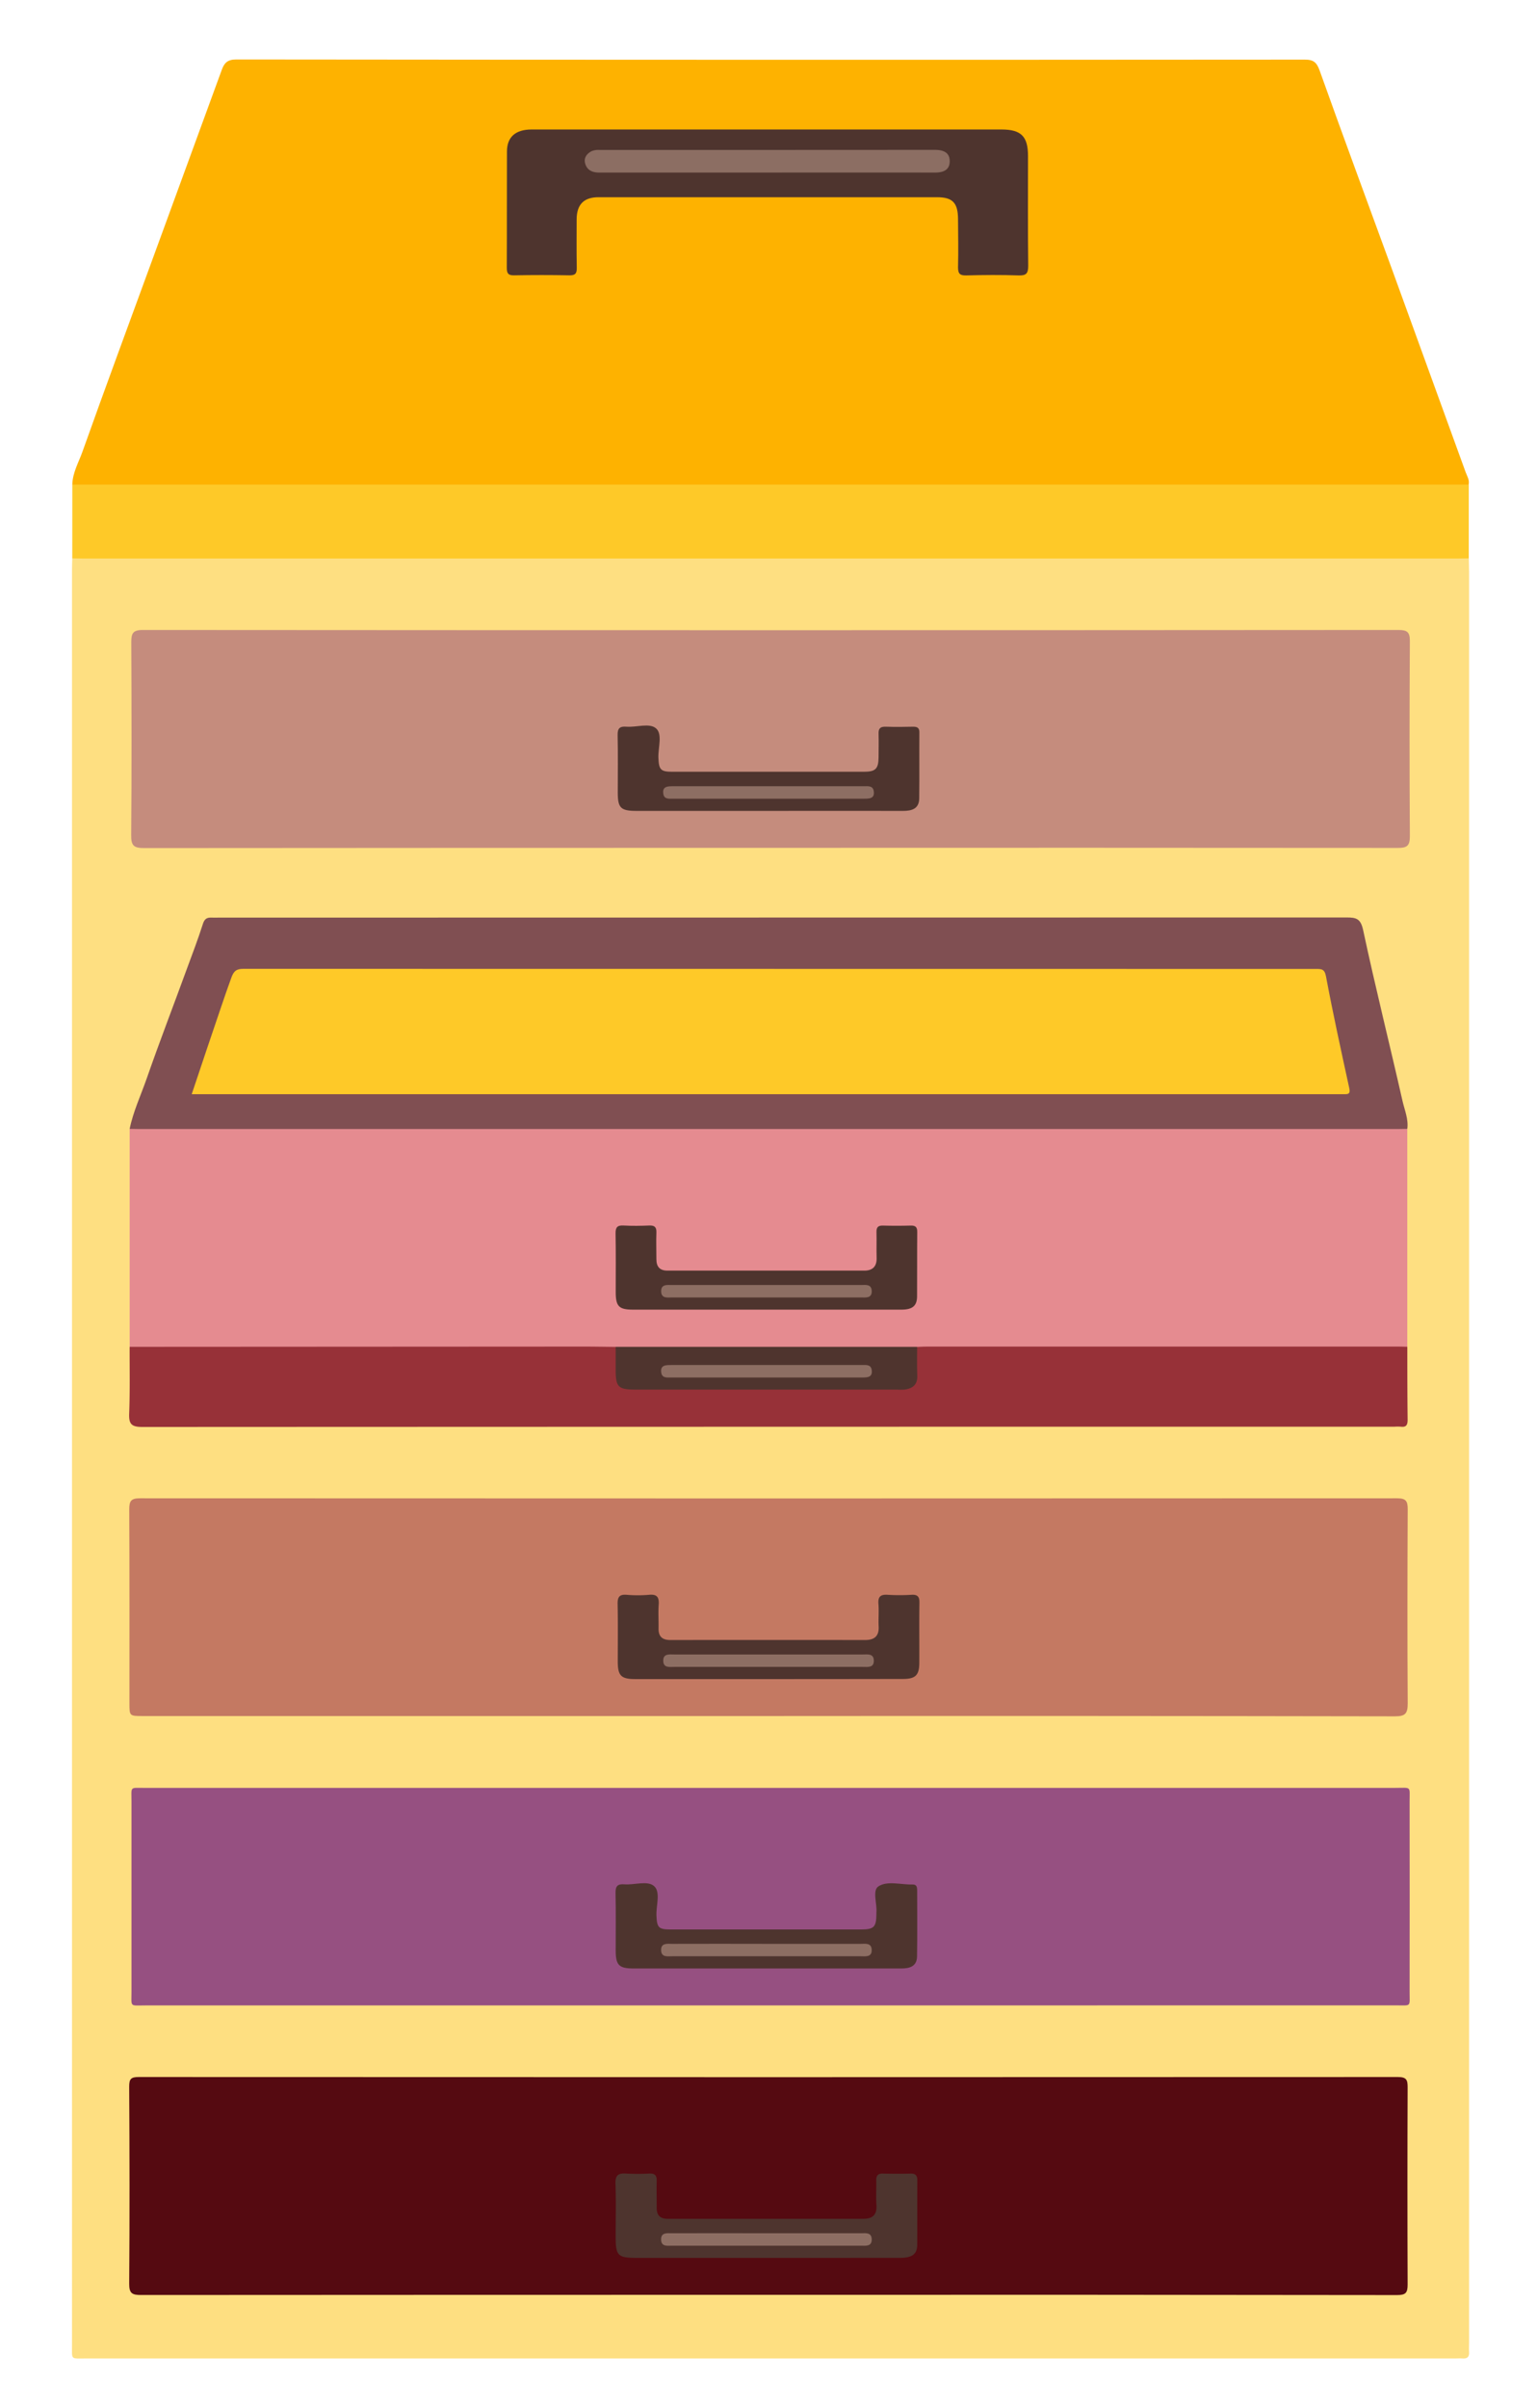 <svg id="Layer_1" data-name="Layer 1" xmlns="http://www.w3.org/2000/svg" viewBox="0 0 749.19 1173.19"><defs><style>.cls-1{fill:transparent;}.cls-2{fill:#fedf81;}.cls-3{fill:#feb200;}.cls-4{fill:#fec928;}.cls-5{fill:#c47962;}.cls-6{fill:#965081;}.cls-7{fill:#e58b90;}.cls-8{fill:#550a11;}.cls-9{fill:#c58c7d;}.cls-10{fill:#804f52;}.cls-11{fill:#973138;}.cls-12{fill:#4e342e;}.cls-13{fill:#4f342e;}.cls-14{fill:#8c6e63;}.cls-15{fill:#8d6e63;}</style></defs><title>makeup-box-pinks</title><path class="cls-1" d="M875,600.5q0,291,.09,582c0,3.75-.84,4.59-4.59,4.59q-370-.16-740,0c-3.75,0-4.59-.84-4.59-4.59q.15-582,0-1164c0-3.75.84-4.59,4.59-4.59q370,.15,740,0c3.75,0,4.6.84,4.59,4.59Q874.93,309.5,875,600.5Z" transform="translate(-125.91 -13.91)"/><path class="cls-2" d="M841.86,285.91c0,2.16.13,4.33.13,6.49q0,431.5,0,863c0,1.5-.1,3,0,4.5.18,2.44-1,3.29-3.27,3.11-1.16-.09-2.33,0-3.5,0H167.75c-7.54,0-6.74.83-6.74-6.59q0-432.5,0-865c0-1.83.09-3.66.13-5.49,1.45-1.41,3.31-1.42,5.14-1.51s3.67,0,5.5,0q329.72,0,659.44,0C834.79,284.4,838.6,283.45,841.86,285.91Z" transform="translate(-125.91 -13.91)"/><path class="cls-3" d="M161.16,250c.12-5.87,3.16-10.9,5-16.18,11.07-31.07,22.53-62,33.87-93s22.66-62,34-92.93c1.19-3.26,2.74-5,7-5q260.46.27,520.93.07c4.2,0,5.76,1.33,7.2,5.36,11.52,32.29,23.45,64.43,35.2,96.64q18,49.46,35.95,99c.71,1.95,2,3.82,1.45,6.09-1.4,1.47-3.26,1.53-5.09,1.62s-3.67.05-5.5.05q-329.75,0-659.49,0C168.19,251.6,164.37,252.59,161.16,250Z" transform="translate(-125.91 -13.91)"/><path class="cls-4" d="M161.16,250l467.78,0q106.45,0,212.9,0,0,18,0,35.95c-1.67,0-3.33.08-5,.08H166.13c-1.67,0-3.33-.05-5-.08Q161.15,267.94,161.16,250Z" transform="translate(-125.91 -13.91)"/><path class="cls-5" d="M500.46,850H195.55c-6.55,0-6.55,0-6.55-6.31,0-31.49.07-63-.09-94.47,0-4.1,1-5.31,5.23-5.31q306.4.15,612.8,0c4.35,0,5.16,1.43,5.14,5.41-.15,31.49-.2,63,0,94.47,0,5-1.12,6.35-6.26,6.35Q653.16,849.87,500.46,850Z" transform="translate(-125.91 -13.91)"/><path class="cls-6" d="M502,885q152,0,304,0c8.06,0,7-1.06,7,6.75q.07,46.25,0,92.49c0,7.69,1,6.73-6.52,6.73Q647.73,991,489,991q-146,0-292,0c-8.06,0-7,1.06-7-6.75Q190,938,190,891.74c0-7.68-1-6.73,6.52-6.73Q349.27,885,502,885Z" transform="translate(-125.91 -13.91)"/><path class="cls-7" d="M189.11,670.09q0-53.09,0-106.17c1.45-1.39,3.31-1.43,5.14-1.51,1.67-.08,3.33,0,5,0q301.24,0,602.48,0c3.41,0,7.05-.88,10.14,1.52V670.09c-1.61,1.51-3.65,1.51-5.64,1.51-77.39,0-154.79.14-232.18-.06-.33,0-.66,0-1,0-29.57.32-59.15.11-88.72.12-19.44,0-38.88.21-58.32-.12-3,.25-6,.14-9,.14q-109.4,0-218.79,0C195.16,671.6,191.87,672.32,189.11,670.09Z" transform="translate(-125.91 -13.91)"/><path class="cls-8" d="M500.57,1132q-153,0-305.9.09c-4.31,0-5.83-.75-5.79-5.54.25-32,.19-64,0-96,0-3.69.83-4.68,4.62-4.67q306.9.15,613.8,0c4.2,0,4.75,1.42,4.74,5.05q-.19,48,0,96c0,4.12-.93,5.19-5.13,5.19Q653.77,1131.91,500.57,1132Z" transform="translate(-125.91 -13.91)"/><path class="cls-9" d="M501.23,427q-152.49,0-305,.11c-5,0-6.43-1.07-6.38-6.26.27-31.33.2-62.66.05-94,0-4.28.71-6,5.62-6q306,.21,612,0c4.32,0,5.64,1,5.61,5.49q-.31,47.5,0,95c0,4.76-1.47,5.71-5.9,5.7Q654.22,426.92,501.23,427Z" transform="translate(-125.91 -13.91)"/><path class="cls-10" d="M811.88,563.92c-1.5,0-3,.08-4.5.08H193.61c-1.5,0-3-.05-4.5-.08,1.75-8.53,5.48-16.41,8.32-24.57,6.2-17.79,13-35.38,19.45-53.07,2.71-7.38,5.55-14.73,7.93-22.22.79-2.49,2-3.18,4.22-3.07,1.16.06,2.33,0,3.5,0q274.92,0,549.85-.07c4.71,0,6.8.63,8,6.26,5.95,27.83,12.89,55.44,19.18,83.2C810.57,554.81,812.52,559.18,811.88,563.92Z" transform="translate(-125.91 -13.91)"/><path class="cls-11" d="M572.95,670.16c1.5-.05,3-.15,4.49-.15H807.89c1.33,0,2.66.06,4,.09,0,11.83,0,23.66.15,35.49,0,2.53-.63,3.79-3.34,3.44a23.78,23.78,0,0,0-3,0q-305.2,0-610.41.13c-5.32,0-6.62-1.45-6.42-6.55.43-10.82.19-21.66.23-32.49L410.56,670c5.16,0,10.33.1,15.49.15,2.48,3.26,1.36,7.06,1.49,10.63.26,7.08,1.46,8.57,8.53,8.59q63.43.13,126.86,0c7.08,0,8.27-1.51,8.53-8.59C571.59,677.22,570.47,673.42,572.95,670.16Z" transform="translate(-125.91 -13.91)"/><path class="cls-12" d="M500.07,77h114C623.65,77,627,80.35,627,89.92c0,17.83-.11,35.67.1,53.5,0,3.78-1,4.8-4.72,4.68-8.49-.29-17-.22-25.49,0-3,.07-4-.76-4-3.9.21-7.83.05-15.66,0-23.5S590.41,110,582.64,110q-82.5,0-165,0c-7.16,0-10.63,3.58-10.65,10.82,0,7.83-.1,15.67.06,23.5.06,2.74-.65,3.8-3.59,3.74q-13.49-.26-27,0c-3,.06-3.53-1.15-3.52-3.8.09-18.83,0-37.67.08-56.5,0-7.13,4.2-10.75,12-10.76Q442.58,77,500.07,77Z" transform="translate(-125.91 -13.91)"/><path class="cls-12" d="M500.52,832q-32.46,0-64.92,0c-6.93,0-8.56-1.64-8.57-8.47,0-9.32.12-18.65-.07-28-.07-3.36.73-4.88,4.39-4.59a64.12,64.12,0,0,0,11,0c3.95-.36,4.88,1.3,4.63,4.88-.27,3.81,0,7.65-.07,11.48-.07,4,1.85,5.68,5.8,5.67q47.44-.06,94.89,0c4.47,0,6.85-1.86,6.6-6.63-.19-3.65.18-7.34-.11-11s1.21-4.62,4.59-4.4a91.37,91.37,0,0,0,11.48,0c3.16-.2,4,1.08,3.91,4-.15,9.65,0,19.31-.06,29,0,6.16-1.81,8-8,8Q533.23,832,500.52,832Z" transform="translate(-125.91 -13.91)"/><path class="cls-12" d="M499.28,973q-32.25,0-64.5,0c-7.19,0-8.76-1.61-8.76-8.8,0-9.33.12-18.67-.07-28-.07-3.32,1-4.46,4.3-4.2,5,.4,11.3-2,14.53.91s.89,9.44,1.11,14.36c.25,5.74,1,6.71,6.74,6.72q46.5,0,93,0c6.34,0,7.43-1.19,7.47-7.67,0-.17,0-.33,0-.5.41-4.42-2.09-10.85,1-12.84,4.46-2.85,11-.73,16.6-.9,2.15-.07,2.28,1.47,2.27,3.06,0,10.67.11,21.33-.06,32-.07,4.85-3.62,5.86-7.65,5.86h-66Z" transform="translate(-125.91 -13.91)"/><path class="cls-12" d="M499.41,652q-32.47,0-64.94,0c-6.9,0-8.43-1.59-8.44-8.58,0-9.49.11-19-.07-28.47-.06-3.08.86-4.12,3.95-3.94,4.15.24,8.33.17,12.48,0,2.57-.1,3.57.78,3.47,3.42-.16,4.32,0,8.66,0,13,0,3.69,1.66,5.56,5.43,5.56q48,0,95.92,0c4,0,6.13-2,6-6.22s.05-8.33-.07-12.49c-.07-2.31.7-3.31,3.13-3.24,4.49.13,9,.12,13.49,0,2.29-.06,3.27.63,3.24,3.09-.1,10.49,0,21-.08,31.47-.05,4.59-2.27,6.39-7.58,6.4Q532.38,652,499.41,652Z" transform="translate(-125.91 -13.91)"/><path class="cls-13" d="M572.95,670.16c0,4.67-.09,9.34.08,14,.16,4.48-2.33,6.29-6.28,6.8a27.63,27.63,0,0,1-3.5,0H435.75c-8.54,0-9.75-1.22-9.74-9.84,0-3.67,0-7.33,0-11h146.9Z" transform="translate(-125.91 -13.91)"/><path class="cls-12" d="M499.37,1114H436.44c-9.5,0-10.44-1-10.44-10.62,0-8.49.22-17-.09-25.47-.15-4.1,1.3-5.25,5.14-5a104.76,104.76,0,0,0,11.48,0c2.61-.09,3.55,1,3.48,3.53-.12,4.32,0,8.66,0,13-.06,3.72,1.57,5.52,5.37,5.52q47.7,0,95.39,0c4.54,0,6.68-2,6.35-6.77-.28-4,0-8-.08-12-.05-2.33.86-3.31,3.22-3.26,4.49.09,9,.13,13.48,0,2.77-.08,3.33,1.3,3.31,3.69-.07,10.32,0,20.64-.06,31,0,4.5-2.49,6.35-8.17,6.36Q532.08,1114,499.37,1114Z" transform="translate(-125.91 -13.91)"/><path class="cls-12" d="M500.61,409H436.18c-7.71,0-9.14-1.41-9.15-8.89,0-9.32.14-18.65-.07-28-.08-3.36,1.07-4.4,4.28-4.14,4.95.4,11.33-2,14.51.88s.88,9.43,1.09,14.35c.24,5.68,1.07,6.73,6.75,6.73q46.7,0,93.4,0c5.71,0,7.1-1.44,7.17-7,0-3.83.12-7.66,0-11.49-.11-2.62.87-3.54,3.46-3.46,4.49.15,9,.11,13.48,0,2.12,0,3,.74,2.94,2.91-.07,10.65.06,21.31-.07,32-.06,5.12-3.62,6.12-7.9,6.11Q533.32,408.95,500.61,409Z" transform="translate(-125.91 -13.91)"/><path class="cls-4" d="M219.37,547c4.79-14.25,9.4-28.12,14.13-41.93,1.7-5,3.39-9.95,5.2-14.88,1.21-3.29,2.57-4.25,5.92-4.25Q506,486,767.43,486c2.65,0,4.13,0,4.82,3.65,3.41,18.2,7.39,36.29,11.33,54.38.52,2.37,0,3.07-2.22,3-.83,0-1.67,0-2.5,0H219.37Z" transform="translate(-125.91 -13.91)"/><path class="cls-14" d="M500.11,98c-27.31,0-54.63,0-81.94,0-3.4,0-6-1-7-4.33-.85-2.83.75-4.89,3.13-6.12a8.72,8.72,0,0,1,3.88-.57q81.69,0,163.39-.05c4,0,7.28,1.15,7.27,5.54S585.56,98,581.56,98Q540.83,97.94,500.11,98Z" transform="translate(-125.91 -13.91)"/><path class="cls-15" d="M500,826.06q-22.71,0-45.42,0c-2.25,0-5.23.59-5.37-2.81-.16-3.83,3-3.24,5.43-3.24q45.92,0,91.83,0c2.25,0,5.22-.58,5.37,2.81.17,3.83-3,3.24-5.43,3.24Q523.18,826.09,500,826.06Z" transform="translate(-125.91 -13.91)"/><path class="cls-15" d="M500,961q22.71,0,45.42,0c2.25,0,5.22-.59,5.38,2.8.18,3.83-3,3.25-5.42,3.25q-45.92,0-91.83,0c-2.24,0-5.23.59-5.38-2.8-.18-3.83,3-3.25,5.42-3.25Q476.81,960.94,500,961Z" transform="translate(-125.91 -13.91)"/><path class="cls-15" d="M499,646.06q-22.71,0-45.42,0c-2.24,0-5.23.6-5.39-2.79-.19-3.83,3-3.27,5.41-3.27q45.92,0,91.83,0c2.24,0,5.22-.6,5.39,2.79.19,3.83-3,3.26-5.41,3.27Q522.2,646.09,499,646.06Z" transform="translate(-125.91 -13.91)"/><path class="cls-15" d="M499.53,685.06q-23.21,0-46.42,0c-2,0-4.41.38-4.86-2.28-.65-3.8,2.19-3.8,4.8-3.8H509q18.47,0,36.93,0c2,0,4.41-.38,4.86,2.28.65,3.81-2.19,3.8-4.8,3.8Z" transform="translate(-125.91 -13.91)"/><path class="cls-15" d="M500,1102q22.71,0,45.42,0c2.25,0,5.22-.59,5.39,2.8.18,3.83-3,3.26-5.42,3.26q-45.92,0-91.84,0c-2.24,0-5.23.6-5.39-2.8-.18-3.83,3-3.25,5.42-3.26Q476.81,1101.94,500,1102Z" transform="translate(-125.91 -13.91)"/><path class="cls-15" d="M500.53,403.06q-23.21,0-46.42,0c-2,0-4.41.38-4.86-2.28-.65-3.8,2.19-3.8,4.8-3.8H509q19,0,37.93,0c2,0,4.41-.37,4.86,2.28.65,3.81-2.19,3.8-4.8,3.8Z" transform="translate(-125.91 -13.91)"/></svg>